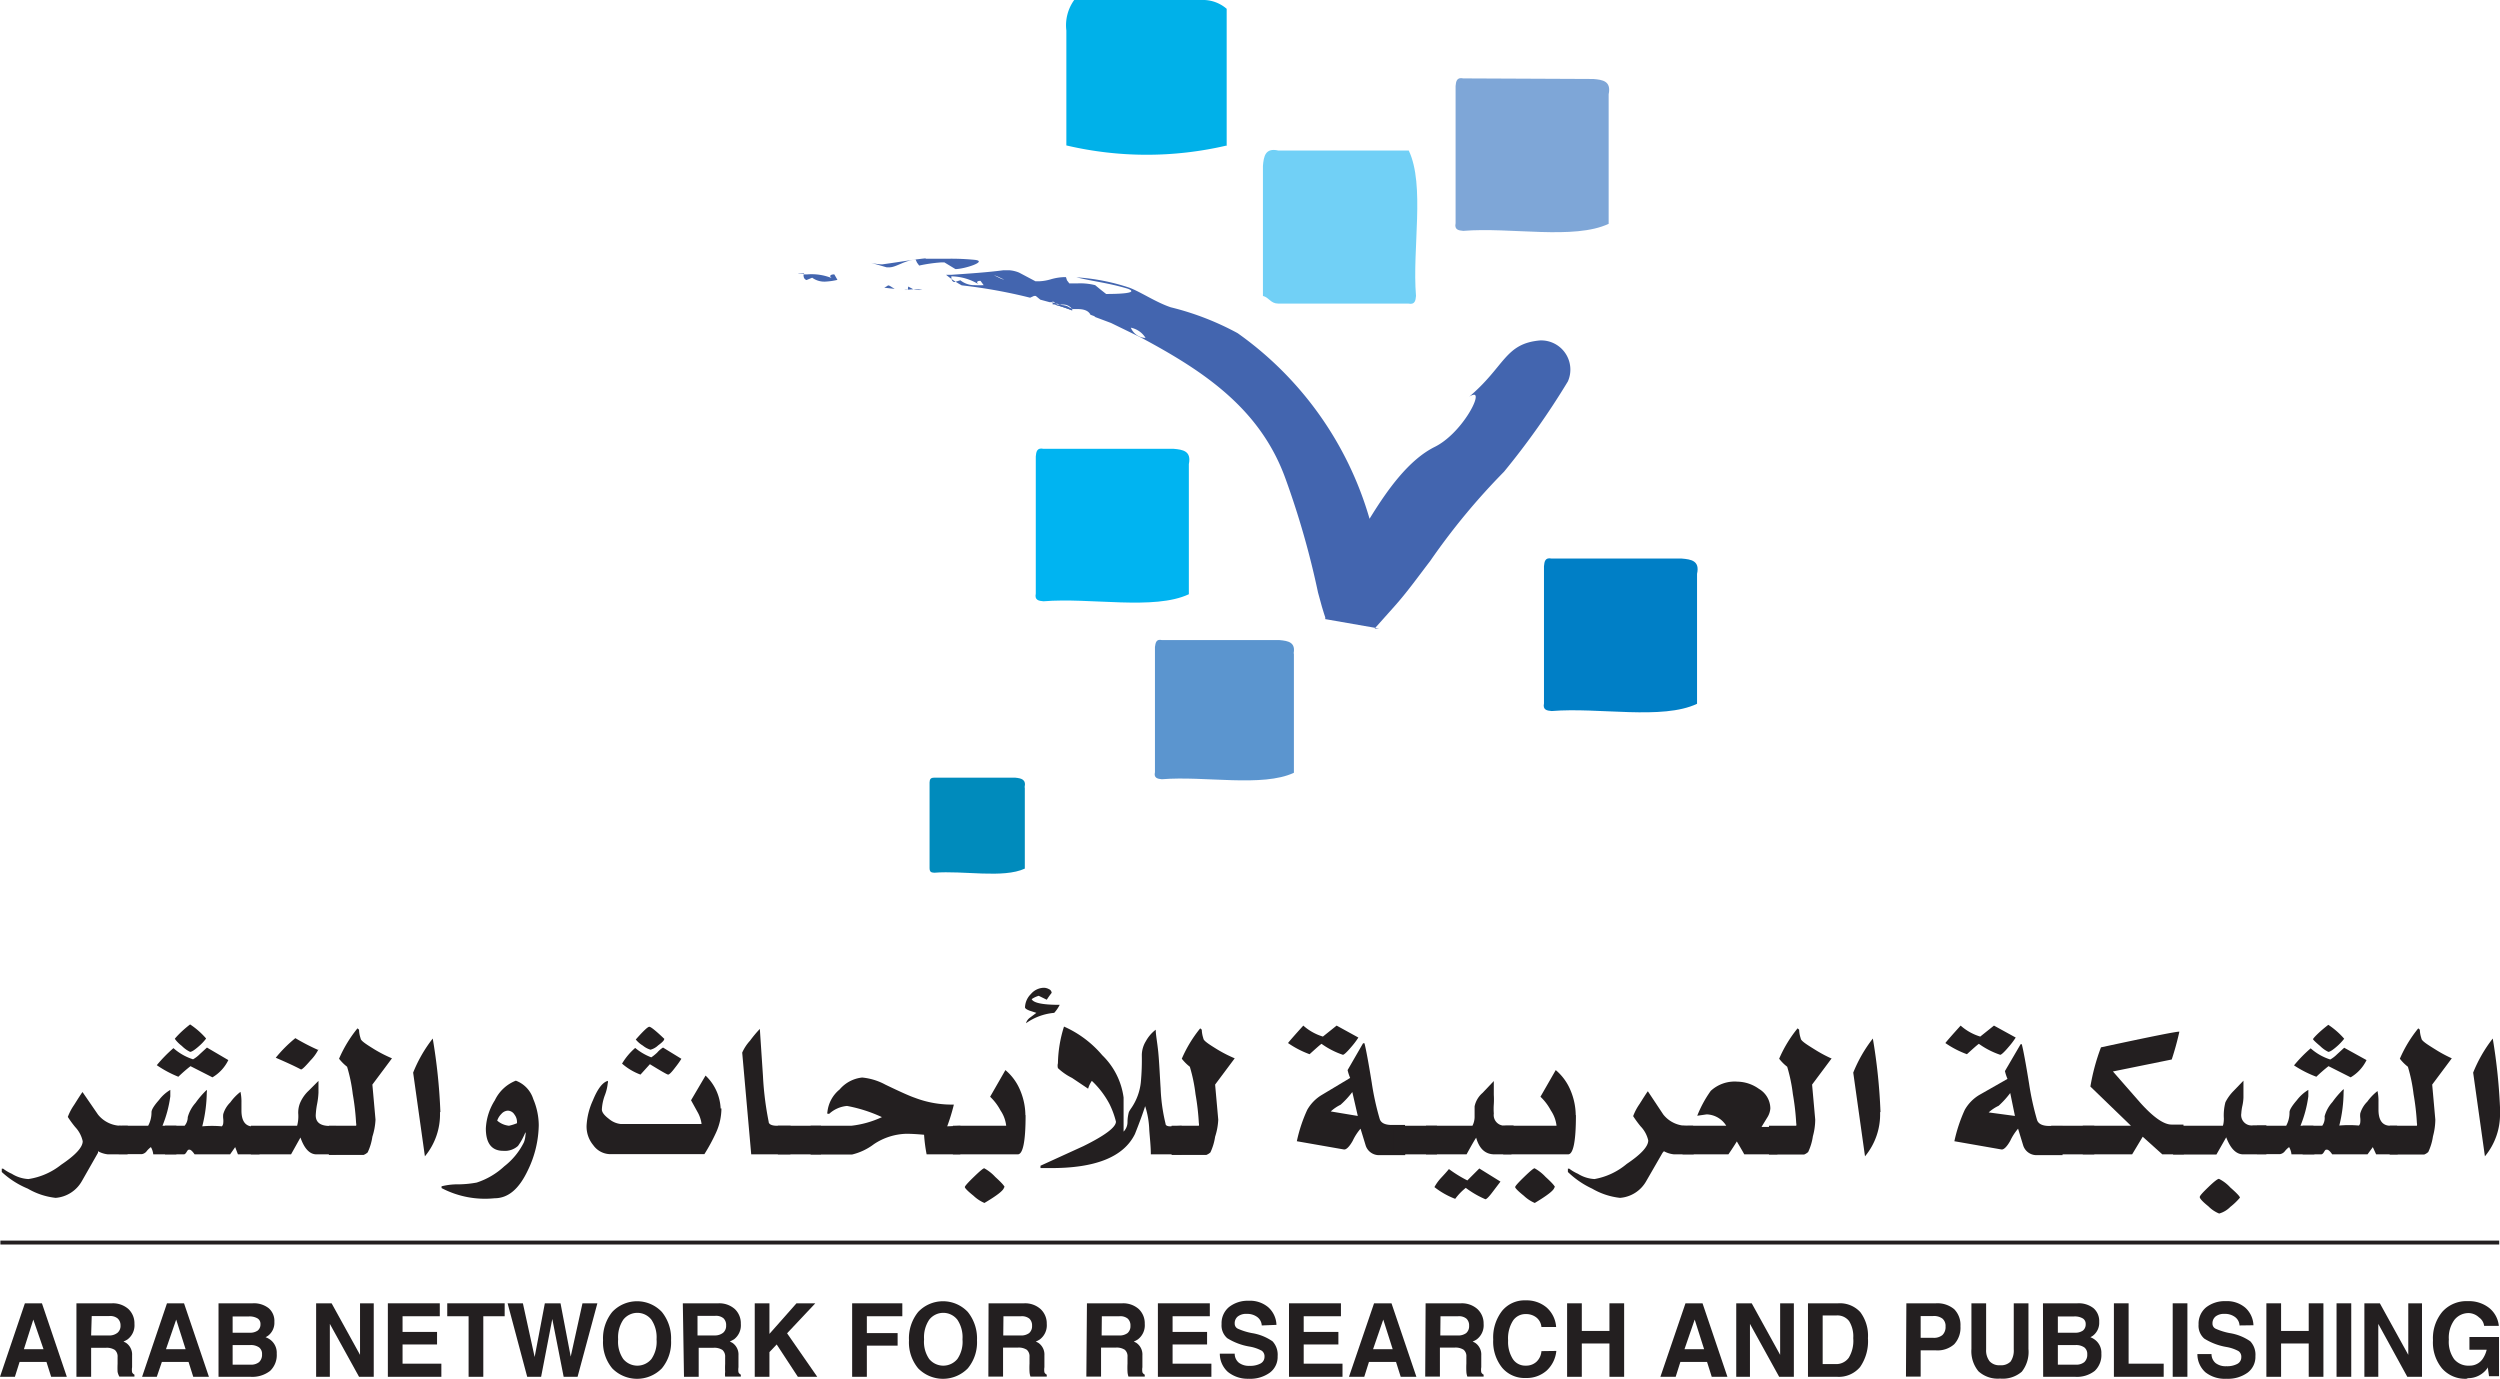 <svg xmlns="http://www.w3.org/2000/svg" viewBox="0 0 127.56 70.35">
    <defs>
        <style>
            .cls-1,.cls-11{fill:none;}.cls-2{clip-path:url(#clip-path);}.cls-3{fill:#00b1e9;}.cls-4{fill:#71d0f6;}.cls-5{fill:#7ea6d7;}.cls-6{fill:#007fc6;}.cls-7{fill:#00b4f1;}.cls-8{fill:#5b95cf;}.cls-9{fill:#008bbc;}.cls-10{fill:#4365af;}.cls-11{stroke:#231f20;stroke-miterlimit:10;stroke-width:0.2px;}.cls-12{fill:#231f20;}
        </style>
        <clipPath id="clip-path" transform="translate(0 0)">
            <rect class="cls-1" width="127.56" height="70.35"/>
        </clipPath>
    </defs>
    <title>Asset 1</title>
    <g id="Layer_2" data-name="Layer 2">
        <g id="Layer_1-2" data-name="Layer 1">
            <g class="cls-2">
                <path class="cls-3"
                      d="M62.59,7.45q0-3.51,0-7A1.84,1.84,0,0,0,61.45,0L55.2,0h-.39a2.21,2.21,0,0,0-.4,1.56q0,2.93,0,5.86a17.88,17.88,0,0,0,8.2,0"
                      transform="translate(0 0)"/>
                <path class="cls-4"
                      d="M65.22,7.68c-.66-.15-.74.3-.78.78q0,3.32,0,6.64c.32.08.39.39.78.39l6.64,0c.33.07.37-.15.39-.39-.2-2.4.47-5.65-.37-7.42l-6.64,0"
                      transform="translate(0 0)"/>
                <path class="cls-5"
                      d="M82.08,4.81c.14-.67-.3-.74-.78-.78L74.66,4c-.33-.07-.37.15-.39.39q0,3.52,0,7c-.07.33.15.37.39.39,2.4-.2,5.65.47,7.42-.36,0-.13,0-.26,0-.39q0-3.13,0-6.25"
                      transform="translate(0 0)"/>
                <path class="cls-6"
                      d="M86.59,29.28c.15-.67-.3-.74-.78-.78l-6.64,0c-.33-.07-.37.15-.39.39q0,3.52,0,7c-.07.33.15.37.39.39,2.4-.2,5.65.47,7.42-.37v-.39q0-3.13,0-6.25"
                      transform="translate(0 0)"/>
                <path class="cls-7"
                      d="M60.66,23.68c.14-.67-.31-.74-.78-.78l-6.64,0c-.33-.07-.37.15-.39.39q0,3.52,0,7c-.07.33.15.37.39.39,2.4-.2,5.65.47,7.42-.36v-.39q0-3.12,0-6.25"
                      transform="translate(0 0)"/>
                <path class="cls-8"
                      d="M66,33.37c.13-.6-.27-.67-.71-.71l-6,0c-.3-.07-.33.14-.36.35q0,3.19,0,6.39c-.07.3.14.34.35.36,2.18-.18,5.14.42,6.74-.33V39q0-2.84,0-5.68"
                      transform="translate(0 0)"/>
                <path class="cls-9"
                      d="M52.28,40.17c.09-.41-.18-.46-.48-.49l-4.13,0c-.2,0-.23.09-.24.24q0,2.19,0,4.37c0,.21.09.23.24.24,1.49-.12,3.52.3,4.62-.21v-.24q0-1.95,0-3.89"
                      transform="translate(0 0)"/>
                <polygon class="cls-10" points="45.32 14.56 45.12 14.68 45.65 14.74 45.39 14.58 45.32 14.56"/>
                <polygon class="cls-10" points="46.32 14.78 46.14 14.79 46.23 14.8 46.32 14.78"/>
                <polygon class="cls-10" points="46.74 14.75 46.6 14.75 46.89 14.8 47.07 14.79 46.74 14.75"/>
                <polygon class="cls-10" points="46.34 14.62 46.32 14.78 46.32 14.78 46.6 14.76 46.34 14.62"/>
                <path class="cls-10" d="M46.18,14.46l.08.08Zm.08.08.08.07-.08-.07" transform="translate(0 0)"/>
                <path class="cls-10"
                      d="M47.23,13.18c-.75.08-1.47.21-2.22.31h0a2.77,2.77,0,0,1-.57-.08l.8.23.14,0c.35,0,.8-.37,1.34-.39h0l.07.15.11.15h0A7.92,7.92,0,0,1,48,13.39h.19l.28.17.28.17h0c.45,0,1.66-.39,1-.47a12.53,12.53,0,0,0-1.28-.06H47.23"
                      transform="translate(0 0)"/>
                <path class="cls-10"
                      d="M41.2,14H41c0,.1,0,.23.15.29l.29-.12a1.06,1.06,0,0,0,.65.2,3.31,3.31,0,0,0,.64-.09L42.57,14c-.22,0-.27.1-.13.19A2.74,2.74,0,0,0,41.2,14"
                      transform="translate(0 0)"/>
                <polygon class="cls-10" points="41.02 13.93 40.73 13.97 40.74 13.98 41.03 13.96 41.02 13.93"/>
                <path class="cls-10"
                      d="M51.54,13.79l-.35,0c-.83.11-1.77.17-2.63.23v0h-.29a5.12,5.12,0,0,0,.8.54,26.43,26.43,0,0,1,3.49.63l.2-.09.09,0,.23.19.48.13h.18l-.08,0a9,9,0,0,1,1.08.35l.24,0c.28,0,.55.06.66.29l.19.07,0,0,.06.05.8.3,1.52.74c3.22,1.72,6.09,3.63,7.38,7.2a43.11,43.11,0,0,1,1.66,5.81l.2.73.11.36.06.18,0,.09,0,0h0l2.75.48-.23,0-.23,0,.23,0h0l0,0,1-1.12c.67-.75,1.23-1.54,1.83-2.32a34.14,34.14,0,0,1,3.77-4.56A39.11,39.11,0,0,0,80,19.46a1.49,1.49,0,0,0-1.42-2.09h0c-1.81.16-1.79,1.34-3.65,2.9a.56.56,0,0,1,.28-.13c.41,0-.67,2-2,2.66S70.78,25,69.88,26.47A17.58,17.58,0,0,0,63.15,17a14.22,14.22,0,0,0-3.41-1.32c-.77-.26-1.49-.76-2.11-1a10.66,10.66,0,0,0-2.71-.53c.91.22,1.61.28,2.62.58.66.25-.62.27-1.1.27h0l-.28-.22-.28-.23h0a3.08,3.08,0,0,0-.89-.09h-.43l-.12-.16-.05-.16h-.1a2.72,2.72,0,0,0-.67.11,2.41,2.41,0,0,1-.56.1l-.23,0L52,13.91a1.65,1.65,0,0,0-.49-.12m-.27.47c-.15,0-.36-.16-.52-.2.15,0,.37.16.52.2m-2.57.13c-.14-.07-.12-.19-.13-.29a2.74,2.74,0,0,1,1.4.41c-.14-.1-.1-.18.09-.18h0l.16.22a4.56,4.56,0,0,1-.46,0A1.14,1.14,0,0,1,49,14.3l-.29.09m5,1.14h0l0-.16-.08-.1.08.1.24.16Zm1,.31a7.91,7.91,0,0,0-.91-.3l.24,0h0l0,0,.22,0a.54.54,0,0,1,.46.26m2.17.42-.06-.14.06.14m0,0,0,0,0,0m.1,0,.15,0,.14,0-.14,0Zm.71.5a4.72,4.72,0,0,0-.28-.46l-.14-.09.14.09a4.72,4.72,0,0,1,.28.46m-.21,0h0m.93.52a.84.84,0,0,1-.72-.52,1.15,1.15,0,0,1,.75.52h0M50,14.51l.05,0-.05,0M74.9,20.28l-.19.15.19-.15"
                      transform="translate(0 0)"/>
                <path class="cls-10" d="M53.8,15.54a8.49,8.49,0,0,1,.9.3.55.55,0,0,0-.45-.26l-.18,0h0Z"
                      transform="translate(0 0)"/>
                <line class="cls-11" x1="0.02" y1="63.4" x2="127.52" y2="63.4"/>
                <path class="cls-12"
                      d="M6.51,58.9h-1A1.33,1.33,0,0,1,5,58.74L5,58.82l-.82,1.44a1.69,1.69,0,0,1-1.34.86,3.59,3.59,0,0,1-1.42-.47A4.47,4.47,0,0,1,.09,59.8v-.17s0,0,.07,0a2.14,2.14,0,0,0,.44.26,1.78,1.78,0,0,0,.85.27,3.52,3.52,0,0,0,1.67-.73c.73-.49,1.1-.89,1.1-1.2a1.52,1.52,0,0,0-.38-.72,5.34,5.34,0,0,1-.38-.52,2.76,2.76,0,0,1,.32-.61c.22-.35.36-.57.43-.66L5,56.87a1.53,1.53,0,0,0,1.27.57h.25Z"
                      transform="translate(0 0)"/>
                <path class="cls-12"
                      d="M9,58.9H7.82a.93.93,0,0,0-.12-.37,1.06,1.06,0,0,0-.21.2.39.39,0,0,1-.26.16H6.06V57.44h1.5a1.42,1.42,0,0,0,.17-.69q0-.19.38-.62a2,2,0,0,1,.58-.52l0,.33a6.12,6.12,0,0,1-.4,1.5H9Z"
                      transform="translate(0 0)"/>
                <path class="cls-12"
                      d="M11.65,54.09a2.06,2.06,0,0,1-.81.88l-1.12-.57a7.7,7.7,0,0,0-.62.54A5.64,5.64,0,0,1,8,54.35a7.31,7.31,0,0,1,.85-.87,2.75,2.75,0,0,0,1,.57,1.55,1.55,0,0,0,.35-.27l.36-.33Zm1.59,4.81h-1.1L12,58.53l-.26.37H9.93c-.11-.16-.2-.24-.26-.24s-.08,0-.15.12-.12.12-.15.12H8.42V57.44h1A.69.69,0,0,0,9.58,57a1.81,1.81,0,0,1,.4-.73,4.41,4.41,0,0,1,.57-.66.34.34,0,0,1,0,.14,7.25,7.25,0,0,1-.23,1.72,5.58,5.58,0,0,1,1,0,.25.25,0,0,0,.07-.16,1,1,0,0,0,0-.23,1,1,0,0,1,0-.23,1.37,1.37,0,0,1,.36-.6,2.57,2.57,0,0,1,.52-.54,2.42,2.42,0,0,1,.05.56v.39q0,.82.61.82h.34ZM10.51,53a2.54,2.54,0,0,1-.37.39q-.32.28-.44.28a1.52,1.52,0,0,1-.42-.3C9,53.15,8.92,53,8.92,53s.26-.33.78-.73a4,4,0,0,1,.81.71"
                      transform="translate(0 0)"/>
                <path class="cls-12"
                      d="M17.15,58.9h-1q-.52,0-.82-.86l-.48.86H12.8V57.44h2.36a1.82,1.82,0,0,0,.06-.58,1.29,1.29,0,0,1,.09-.58,1.85,1.85,0,0,1,.41-.6l.53-.53v.6a3.86,3.86,0,0,1-.07.58,3.89,3.89,0,0,0-.07.58c0,.36.24.54.72.54h.32Zm-.9-5.36a2.23,2.23,0,0,1-.41.57c-.26.3-.41.45-.48.46-.28-.15-.71-.35-1.29-.6a6.81,6.81,0,0,1,1-1,10.53,10.53,0,0,0,1.18.61"
                      transform="translate(0 0)"/>
                <path class="cls-12"
                      d="M20,54l-1,1.34.16,1.79A3.34,3.34,0,0,1,19,58a2.8,2.8,0,0,1-.24.8.67.67,0,0,1-.21.13H16.78V57.44h1.39a.25.25,0,0,0,0-.13A12.24,12.24,0,0,0,18,55.83a8.13,8.13,0,0,0-.29-1.4,2.35,2.35,0,0,1-.41-.41,6.58,6.58,0,0,1,.94-1.55l.08.07a1.42,1.42,0,0,0,.08.44c0,.12.28.3.7.56A6.82,6.82,0,0,0,20,54"
                      transform="translate(0 0)"/>
                <path class="cls-12"
                      d="M22.45,56.75A3.35,3.35,0,0,1,21.68,59l-.6-4.27a7.11,7.11,0,0,1,1-1.74,28.9,28.9,0,0,1,.39,3.75"
                      transform="translate(0 0)"/>
                <path class="cls-12"
                      d="M27.49,57.39a5.45,5.45,0,0,1-.56,2.33c-.45.95-1,1.42-1.7,1.42a4.76,4.76,0,0,1-2.7-.52v-.09a3.35,3.35,0,0,1,.88-.1,5.41,5.41,0,0,0,.91-.09,3.77,3.77,0,0,0,1.41-.83,3.53,3.53,0,0,0,1-1.22,1.18,1.18,0,0,0,.08-.36.31.31,0,0,0,0-.16,3.31,3.31,0,0,1-.38.7,1,1,0,0,1-.75.25c-.59,0-.89-.38-.89-1.14a2.92,2.92,0,0,1,.46-1.44,2,2,0,0,1,1.07-1,1.47,1.47,0,0,1,.89.94,3.49,3.49,0,0,1,.28,1.34m-1.11-.16v0a.62.62,0,0,0-.13-.39.41.41,0,0,0-.34-.2.47.47,0,0,0-.33.17.85.85,0,0,0-.21.34,1.09,1.09,0,0,0,.6.26,2.42,2.42,0,0,0,.41-.13"
                      transform="translate(0 0)"/>
                <path class="cls-12"
                      d="M36.81,56.56a3,3,0,0,1-.27,1.22,9.33,9.33,0,0,1-.6,1.11H31.16a1.08,1.08,0,0,1-.89-.46,1.48,1.48,0,0,1-.34-1,3.51,3.51,0,0,1,.32-1.28c.24-.59.49-.92.76-1a.16.16,0,0,1,0,.12,2.38,2.38,0,0,1-.15.62,2.39,2.39,0,0,0-.15.72c0,.14.12.3.36.48a1.12,1.12,0,0,0,.59.26h4.13a.08.08,0,0,0,0-.05,1.68,1.68,0,0,0-.21-.58l-.32-.58L36,54.88a2.47,2.47,0,0,1,.77,1.68m-2-2.54a4.66,4.66,0,0,1-.32.45c-.18.24-.3.36-.36.36s-.52-.28-.93-.53l-.48.53a3,3,0,0,1-.94-.56,3.26,3.26,0,0,1,.67-.8,2.88,2.88,0,0,0,.82.48s.13-.08.3-.24a1.31,1.31,0,0,1,.3-.26l.93.57m-.87-1c0,.07-.12.18-.31.32a.89.89,0,0,1-.39.22,1.14,1.14,0,0,1-.39-.21,1.37,1.37,0,0,1-.36-.31c.38-.43.61-.65.69-.65s.34.21.77.62"
                      transform="translate(0 0)"/>
                <path class="cls-12"
                      d="M40.33,58.9h-2l-.46-5.19a2.21,2.21,0,0,1,.4-.61,6,6,0,0,1,.5-.6l.16,2.41a15.83,15.83,0,0,0,.29,2.32c0,.14.17.21.42.21h.7Z"
                      transform="translate(0 0)"/>
                <rect class="cls-12" x="39.69" y="57.44" width="2.2" height="1.46"/>
                <path class="cls-12"
                      d="M49,57.44V58.9H47.28a8,8,0,0,1-.13-1q-.55-.05-.9-.05a3.12,3.12,0,0,0-1.66.53,3,3,0,0,1-1.12.53H41.36V57.44q1.79,0,2.08,0A5,5,0,0,0,45,57a7.45,7.45,0,0,0-1.78-.57,1.54,1.54,0,0,0-.91.4h-.09a.2.2,0,0,1,0-.11,1.71,1.71,0,0,1,.62-1.13,1.75,1.75,0,0,1,1.15-.61,3.09,3.09,0,0,1,1.18.36q1.14.55,1.5.67a5.28,5.28,0,0,0,2,.35,10,10,0,0,1-.34,1.11Z"
                      transform="translate(0 0)"/>
                <path class="cls-12"
                      d="M52.33,56.9q0,2-.4,2H48.62V57.44h2.72s0,0,0,0a1.73,1.73,0,0,0-.29-.78,2.72,2.72,0,0,0-.53-.7l.78-1.36a2.67,2.67,0,0,1,.74,1,3.34,3.34,0,0,1,.28,1.3m-1.09,3.68q0,.21-1,.8a1.89,1.89,0,0,1-.56-.37c-.3-.24-.44-.39-.44-.44s.15-.22.46-.52.48-.44.53-.44a2.18,2.18,0,0,1,.56.44c.32.29.48.47.48.53"
                      transform="translate(0 0)"/>
                <path class="cls-12"
                      d="M54.07,51.27a1.82,1.82,0,0,1-.28.41,2.92,2.92,0,0,0-1.44.53.53.53,0,0,1,.21-.29l.32-.24-.34-.11c-.16-.06-.24-.12-.24-.17a1,1,0,0,1,.3-.68.89.89,0,0,1,.66-.32.55.55,0,0,1,.26.07.22.22,0,0,1,.14.19,3.93,3.93,0,0,0-.25.35L53,50.81a1.24,1.24,0,0,0-.36.17c.09.19.55.29,1.4.29"
                      transform="translate(0 0)"/>
                <path class="cls-12"
                      d="M60.29,57.44V58.9H58.72c0-.41-.05-.83-.08-1.24a4.37,4.37,0,0,0-.21-1.22c-.1.32-.27.79-.52,1.42q-.86,1.76-4.34,1.74h-.48v-.12l2.19-1q1.66-.82,1.66-1.25a4.47,4.47,0,0,0-.33-.9,4.54,4.54,0,0,0-.9-1.18,1.35,1.35,0,0,0-.19.4L54.7,55a2.94,2.94,0,0,1-.72-.5.49.49,0,0,1,0-.25,6.53,6.53,0,0,1,.31-1.87,5.43,5.43,0,0,1,1.95,1.46A3.68,3.68,0,0,1,57.33,56q0,.5,0,1.74a.7.7,0,0,0,.2-.5,2,2,0,0,1,.07-.5,1.69,1.69,0,0,1,.13-.21,2.85,2.85,0,0,0,.48-1.31,12.34,12.34,0,0,0,.05-1.39,1.39,1.39,0,0,1,.21-.71,1.85,1.85,0,0,1,.5-.58c0,.26.08.64.13,1.15s.08,1.22.12,1.84a9,9,0,0,0,.25,1.8c0,.1.1.14.24.14Z"
                      transform="translate(0 0)"/>
                <path class="cls-12"
                      d="M63,54l-1,1.34.16,1.79A3.26,3.26,0,0,1,62,58a2.88,2.88,0,0,1-.24.8.68.68,0,0,1-.21.13H59.78V57.44h1.39a.25.25,0,0,0,0-.13A12.24,12.24,0,0,0,61,55.83a8.13,8.13,0,0,0-.29-1.4,2.32,2.32,0,0,1-.41-.41,6.61,6.61,0,0,1,.94-1.55l.08.07a1.51,1.51,0,0,0,.08.44c0,.12.28.3.7.56A6.89,6.89,0,0,0,63,54"
                      transform="translate(0 0)"/>
                <path class="cls-12"
                      d="M69.31,52.94a4.12,4.12,0,0,1-.38.5c-.22.26-.36.38-.41.38a4.12,4.12,0,0,1-1.09-.56c-.09.06-.29.24-.61.53a4.81,4.81,0,0,1-1.1-.57q.12-.16.78-.89a2.65,2.65,0,0,0,1,.56l.7-.56Zm2.39,6H70.33a.71.71,0,0,1-.65-.5l-.26-.85a2.73,2.73,0,0,0-.4.62c-.18.32-.34.46-.45.44l-2.4-.42a7.56,7.56,0,0,1,.53-1.6,2.07,2.07,0,0,1,.74-.76L68.89,55a2.3,2.3,0,0,1-.13-.4l.79-1.37.07,0q.12.46.37,2a13.86,13.86,0,0,0,.41,1.87q.1.3.62.3h.67Zm-2.42-2L69,55.72a4.46,4.46,0,0,1-.6.65,2.14,2.14,0,0,0-.5.34Z"
                      transform="translate(0 0)"/>
                <rect class="cls-12" x="71.12" y="57.44" width="2.2" height="1.46"/>
                <path class="cls-12"
                      d="M77.12,58.9h-.86c-.47,0-.78-.28-.94-.85q-.12.17-.49.85H72.76V57.44h2.37a1,1,0,0,0,.11-.49q0,.74,0-.5a1.23,1.23,0,0,1,.4-.68l.58-.61v.7a3.93,3.93,0,0,1,0,.48,3.33,3.33,0,0,0,0,.48.54.54,0,0,0,.61.61h.4Zm-.56,1.39-.38.5c-.2.27-.33.4-.39.4a4.78,4.78,0,0,1-1-.58,2.94,2.94,0,0,0-.54.56,4,4,0,0,1-1.06-.6,2.33,2.33,0,0,1,.33-.46c.14-.15.28-.3.41-.46a6.47,6.47,0,0,0,.94.58l.61-.61Z"
                      transform="translate(0 0)"/>
                <path class="cls-12"
                      d="M80.41,56.9q0,2-.4,2H76.7V57.44h2.72s0,0,0,0a1.73,1.73,0,0,0-.29-.78,2.69,2.69,0,0,0-.53-.7l.78-1.36a2.69,2.69,0,0,1,.74,1,3.34,3.34,0,0,1,.28,1.3m-1.09,3.68c0,.14-.35.41-1,.8a1.88,1.88,0,0,1-.56-.37c-.3-.24-.44-.39-.44-.44s.15-.22.46-.52.48-.44.53-.44a2.24,2.24,0,0,1,.56.44c.32.29.48.47.48.53"
                      transform="translate(0 0)"/>
                <path class="cls-12"
                      d="M86.42,58.9h-1a1.33,1.33,0,0,1-.52-.16l-.07.08L84,60.26a1.68,1.68,0,0,1-1.34.86,3.6,3.6,0,0,1-1.42-.47A4.52,4.52,0,0,1,80,59.8v-.17s0,0,.07,0a2.14,2.14,0,0,0,.44.26,1.78,1.78,0,0,0,.85.27A3.51,3.51,0,0,0,83,59.39c.73-.49,1.1-.89,1.1-1.2a1.52,1.52,0,0,0-.39-.72,5.49,5.49,0,0,1-.38-.52,2.76,2.76,0,0,1,.32-.61c.22-.35.36-.57.43-.66l.79,1.19a1.52,1.52,0,0,0,1.27.57h.25Z"
                      transform="translate(0 0)"/>
                <path class="cls-12"
                      d="M90.69,58.9H89c-.08-.15-.21-.37-.38-.66-.09.15-.23.37-.43.66H85.85V57.44h2.23a1.22,1.22,0,0,0-1-.58l-.48.07a5.86,5.86,0,0,1,.69-1.27,1.8,1.8,0,0,1,1.36-.47,1.94,1.94,0,0,1,1.1.37,1.17,1.17,0,0,1,.58,1,1,1,0,0,1-.17.48l-.28.46h.85Z"
                      transform="translate(0 0)"/>
                <path class="cls-12"
                      d="M93.46,54l-1,1.34.16,1.79a3.26,3.26,0,0,1-.12.85,2.81,2.81,0,0,1-.24.8.67.67,0,0,1-.21.13H90.26V57.44h1.39a.25.25,0,0,0,0-.13,12.39,12.39,0,0,0-.17-1.48,8.27,8.27,0,0,0-.29-1.4,2.22,2.22,0,0,1-.41-.41,6.55,6.55,0,0,1,.94-1.55l.08.07a1.45,1.45,0,0,0,.08.44c0,.12.28.3.7.56a6.89,6.89,0,0,0,.85.46"
                      transform="translate(0 0)"/>
                <path class="cls-12"
                      d="M95.93,56.75A3.35,3.35,0,0,1,95.16,59l-.6-4.27a7.17,7.17,0,0,1,1-1.74,28.72,28.72,0,0,1,.39,3.75"
                      transform="translate(0 0)"/>
                <path class="cls-12"
                      d="M102.85,52.94a4,4,0,0,1-.38.5c-.22.26-.36.38-.41.38a4.07,4.07,0,0,1-1.09-.56c-.09.06-.29.24-.61.53a4.79,4.79,0,0,1-1.1-.57q.12-.16.78-.89a2.65,2.65,0,0,0,1,.56l.7-.56Zm2.39,6h-1.36a.71.71,0,0,1-.65-.5l-.26-.85a2.73,2.73,0,0,0-.4.62c-.18.32-.34.46-.45.44l-2.4-.42a7.72,7.72,0,0,1,.53-1.6,2.07,2.07,0,0,1,.74-.76l1.44-.82a2.31,2.31,0,0,1-.13-.4l.8-1.37.06,0q.12.46.37,2a14,14,0,0,0,.41,1.87c.07.2.28.3.62.3h.68Zm-2.43-2-.24-1.17a4.56,4.56,0,0,1-.59.65,2.14,2.14,0,0,0-.51.34Z"
                      transform="translate(0 0)"/>
                <rect class="cls-12" x="104.66" y="57.44" width="2.2" height="1.46"/>
                <path class="cls-12"
                      d="M111.43,58.9h-1.1l-1-.9-.54.9h-2.52V57.44h2.46l-2.07-2a10.55,10.55,0,0,1,.54-2q3.8-.82,4-.8a14.25,14.25,0,0,1-.39,1.42l-3,.61,1.4,1.6q1,1.11,1.59,1.11h.61Z"
                      transform="translate(0 0)"/>
                <path class="cls-12"
                      d="M115.64,58.9h-1.18q-.54,0-.87-.87l-.5.88h-2.21V57.44h2.54s.05-.12.05-.37a2.63,2.63,0,0,1,.08-.83,2.28,2.28,0,0,1,.42-.58l.5-.52V56a2.38,2.38,0,0,1-.05.4,2.45,2.45,0,0,0-.06.41.53.53,0,0,0,.6.61h.68Zm-1.35,2.21a3.29,3.29,0,0,1-.49.47,1.28,1.28,0,0,1-.57.34,1.63,1.63,0,0,1-.55-.37c-.3-.24-.44-.4-.44-.47s.15-.23.44-.51.47-.42.54-.42a2,2,0,0,1,.58.44c.33.29.49.46.49.52"
                      transform="translate(0 0)"/>
                <path class="cls-12"
                      d="M118.09,58.9h-1.17a.93.93,0,0,0-.12-.37,1.07,1.07,0,0,0-.21.2.39.39,0,0,1-.27.16h-1.16V57.44h1.49a1.4,1.4,0,0,0,.17-.69c0-.12.13-.33.38-.62a2.07,2.07,0,0,1,.58-.52l0,.33a6.06,6.06,0,0,1-.4,1.5h.66Z"
                      transform="translate(0 0)"/>
                <path class="cls-12"
                      d="M120.75,54.09a2.06,2.06,0,0,1-.81.88l-1.13-.57a8,8,0,0,0-.62.54,5.64,5.64,0,0,1-1.14-.58,7,7,0,0,1,.85-.87,2.74,2.74,0,0,0,1,.57,1.63,1.63,0,0,0,.35-.27l.36-.33Zm1.59,4.81h-1.1l-.17-.37-.27.37H119c-.11-.16-.2-.24-.27-.24s-.08,0-.15.12-.13.12-.15.12h-.94V57.44h1a.68.68,0,0,0,.12-.48,1.78,1.78,0,0,1,.4-.73,4.53,4.53,0,0,1,.57-.66.34.34,0,0,1,0,.14,7.15,7.15,0,0,1-.22,1.72,5.55,5.55,0,0,1,1,0,.24.24,0,0,0,.07-.16,1,1,0,0,0,0-.23.92.92,0,0,1,0-.23,1.4,1.4,0,0,1,.36-.6,2.57,2.57,0,0,1,.52-.54,2.42,2.42,0,0,1,.05.56v.39q0,.82.61.82h.34ZM119.61,53a2.72,2.72,0,0,1-.37.39q-.32.28-.44.28a1.53,1.53,0,0,1-.42-.3c-.24-.2-.36-.32-.36-.35s.26-.33.78-.73a4,4,0,0,1,.81.71"
                      transform="translate(0 0)"/>
                <path class="cls-12"
                      d="M125.1,54l-1,1.34.16,1.79a3.34,3.34,0,0,1-.12.85,2.83,2.83,0,0,1-.24.8.66.66,0,0,1-.21.13h-1.76V57.44h1.39a.26.26,0,0,0,0-.13,12.31,12.31,0,0,0-.17-1.48,8.12,8.12,0,0,0-.29-1.4,2.32,2.32,0,0,1-.41-.41,6.58,6.58,0,0,1,.94-1.55l.08.07a1.45,1.45,0,0,0,.08.44c0,.12.28.3.7.56a6.82,6.82,0,0,0,.85.46"
                      transform="translate(0 0)"/>
                <path class="cls-12"
                      d="M127.56,56.75a3.35,3.35,0,0,1-.77,2.25l-.6-4.27a7.18,7.18,0,0,1,1-1.74,28.81,28.81,0,0,1,.38,3.75"
                      transform="translate(0 0)"/>
                <path class="cls-12" d="M1.27,66.5h.87l1.27,3.75h-.8l-.24-.76H1l-.24.76H0Zm-.05,2.34h1L1.7,67.33h0Z"
                      transform="translate(0 0)"/>
                <path class="cls-12"
                      d="M3.9,66.5H5.72a1.19,1.19,0,0,1,.83.29,1,1,0,0,1,.31.76.9.9,0,0,1-.35.79,1.08,1.08,0,0,1-.21.11l.12.06a.72.72,0,0,1,.32.64l0,.61a.82.82,0,0,0,0,.26.26.26,0,0,0,.12.12v.1H6.09A.88.88,0,0,1,6,70a4,4,0,0,1,0-.41v-.35a.44.44,0,0,0-.14-.36.76.76,0,0,0-.46-.11H4.65v1.48H3.9Zm.75,1.64h.88A.67.67,0,0,0,6,68a.46.46,0,0,0,.15-.37A.47.47,0,0,0,6,67.27a.6.6,0,0,0-.42-.12h-.9Z"
                      transform="translate(0 0)"/>
                <path class="cls-12" d="M8.52,66.5h.87l1.27,3.75h-.8l-.24-.76H8.26L8,70.25H7.25Zm-.05,2.34h1l-.48-1.51Z"
                      transform="translate(0 0)"/>
                <path class="cls-12"
                      d="M11.15,66.5h1.74a1.22,1.22,0,0,1,.82.25.86.86,0,0,1,.29.7.83.83,0,0,1-.33.71l-.12.07a.93.93,0,0,1,.23.12.83.83,0,0,1,.34.72,1.11,1.11,0,0,1-.34.88,1.48,1.48,0,0,1-1,.3H11.15ZM11.87,68h.86a.67.67,0,0,0,.42-.11.4.4,0,0,0,.14-.33.32.32,0,0,0-.15-.29.81.81,0,0,0-.44-.1h-.83Zm0,1.63h.91a.64.64,0,0,0,.44-.13.51.51,0,0,0,.15-.4.41.41,0,0,0-.15-.35.73.73,0,0,0-.45-.12h-.9Z"
                      transform="translate(0 0)"/>
                <polygon class="cls-12"
                         points="16.83 70.25 16.48 70.25 16.13 70.25 16.13 66.5 16.52 66.5 16.92 66.5 18.37 69.13 18.37 66.5 18.72 66.5 19.07 66.5 19.07 70.25 18.7 70.25 18.32 70.25 16.83 67.55 16.83 70.25"/>
                <polygon class="cls-12"
                         points="19.79 70.25 19.79 66.5 22.44 66.5 22.44 66.83 22.44 67.16 20.54 67.16 20.54 67.96 22.3 67.96 22.3 68.28 22.3 68.6 20.54 68.6 20.54 69.58 22.52 69.58 22.52 69.91 22.52 70.25 19.79 70.25"/>
                <polygon class="cls-12"
                         points="23.91 67.16 22.82 67.16 22.82 66.83 22.82 66.5 25.75 66.5 25.75 66.83 25.75 67.16 24.66 67.16 24.66 70.25 24.29 70.25 23.91 70.25 23.91 67.16"/>
                <polygon class="cls-12"
                         points="26.9 70.25 25.9 66.5 26.29 66.5 26.68 66.5 27.28 69.24 27.8 66.5 28.2 66.5 28.6 66.5 29.12 69.22 29.72 66.5 30.1 66.5 30.48 66.5 29.47 70.25 29.12 70.25 28.76 70.25 28.18 67.3 27.61 70.25 27.26 70.25 26.9 70.25"/>
                <path class="cls-12"
                      d="M31.24,69.82a2.07,2.07,0,0,1-.47-1.43,2.14,2.14,0,0,1,.47-1.45,1.74,1.74,0,0,1,2.53,0,2.14,2.14,0,0,1,.47,1.45,2.08,2.08,0,0,1-.47,1.43,1.77,1.77,0,0,1-2.53,0m2-.48a1.55,1.55,0,0,0,.26-1,1.61,1.61,0,0,0-.26-1,.91.91,0,0,0-1.44,0,1.61,1.61,0,0,0-.26,1,1.55,1.55,0,0,0,.26,1,.93.93,0,0,0,1.44,0"
                      transform="translate(0 0)"/>
                <path class="cls-12"
                      d="M34.84,66.5h1.82a1.19,1.19,0,0,1,.83.29,1,1,0,0,1,.31.76.9.9,0,0,1-.35.79l-.21.11.12.06a.72.72,0,0,1,.32.64l0,.61a.88.88,0,0,0,0,.26.26.26,0,0,0,.12.12v.1H37A.92.92,0,0,1,37,70a4,4,0,0,1,0-.41v-.35a.44.44,0,0,0-.14-.36.76.76,0,0,0-.46-.11h-.75v1.48h-.75Zm.75,1.64h.88A.67.67,0,0,0,36.9,68a.46.46,0,0,0,.15-.37.47.47,0,0,0-.14-.37.6.6,0,0,0-.42-.12h-.9Z"
                      transform="translate(0 0)"/>
                <polygon class="cls-12"
                         points="38.51 66.5 38.88 66.5 39.26 66.5 39.26 68.06 40.64 66.5 41.12 66.5 41.6 66.5 40.16 68.03 41.7 70.25 41.21 70.25 40.71 70.25 39.63 68.6 39.26 68.99 39.26 70.25 38.89 70.25 38.51 70.25 38.51 66.5"/>
                <polygon class="cls-12"
                         points="43.48 70.25 43.48 66.5 46.04 66.5 46.04 66.83 46.04 67.16 44.23 67.16 44.23 68.02 45.8 68.02 45.8 68.34 45.8 68.66 44.23 68.66 44.23 70.25 43.85 70.25 43.48 70.25"/>
                <path class="cls-12"
                      d="M46.85,69.82a2.07,2.07,0,0,1-.47-1.43,2.13,2.13,0,0,1,.47-1.45,1.74,1.74,0,0,1,2.53,0,2.15,2.15,0,0,1,.47,1.45,2.08,2.08,0,0,1-.47,1.43,1.77,1.77,0,0,1-2.53,0m2-.48a1.54,1.54,0,0,0,.26-1,1.6,1.6,0,0,0-.26-1,.91.91,0,0,0-1.44,0,1.61,1.61,0,0,0-.26,1,1.54,1.54,0,0,0,.26,1,.93.93,0,0,0,1.44,0"
                      transform="translate(0 0)"/>
                <path class="cls-12"
                      d="M50.44,66.5h1.82a1.18,1.18,0,0,1,.83.29,1,1,0,0,1,.32.76.9.9,0,0,1-.35.79,1,1,0,0,1-.21.11l.12.06a.72.72,0,0,1,.32.64l0,.61a.81.81,0,0,0,0,.26.25.25,0,0,0,.12.12v.1h-.83a.85.85,0,0,1-.05-.25,3.76,3.76,0,0,1,0-.41v-.35a.44.44,0,0,0-.14-.36.76.76,0,0,0-.46-.11h-.75v1.48h-.75Zm.75,1.64h.88a.67.67,0,0,0,.44-.12.46.46,0,0,0,.15-.37.47.47,0,0,0-.14-.37.61.61,0,0,0-.42-.12h-.9Z"
                      transform="translate(0 0)"/>
                <path class="cls-12"
                      d="M55.46,66.5h1.81a1.19,1.19,0,0,1,.83.29,1,1,0,0,1,.31.76.9.9,0,0,1-.35.79,1,1,0,0,1-.21.11l.12.06a.72.72,0,0,1,.32.64l0,.61a.81.81,0,0,0,0,.26.25.25,0,0,0,.12.12v.1h-.83a.86.86,0,0,1-.05-.25,3.75,3.75,0,0,1,0-.41v-.35a.43.43,0,0,0-.14-.36.76.76,0,0,0-.46-.11h-.75v1.48h-.75Zm.75,1.64h.88a.67.67,0,0,0,.44-.12.46.46,0,0,0,.15-.37.47.47,0,0,0-.14-.37.6.6,0,0,0-.42-.12h-.9Z"
                      transform="translate(0 0)"/>
                <polygon class="cls-12"
                         points="59.08 70.25 59.08 66.5 61.73 66.5 61.73 66.83 61.73 67.16 59.83 67.16 59.83 67.96 61.59 67.96 61.59 68.28 61.59 68.6 59.83 68.6 59.83 69.58 61.81 69.58 61.81 69.91 61.81 70.25 59.08 70.25"/>
                <path class="cls-12"
                      d="M64.38,67.63a.57.57,0,0,0-.23-.43.85.85,0,0,0-.54-.16.68.68,0,0,0-.45.13.44.44,0,0,0-.16.37.28.28,0,0,0,.17.26,3.18,3.18,0,0,0,.71.22,2.54,2.54,0,0,1,1.05.42,1,1,0,0,1,.26.76,1,1,0,0,1-.4.84,1.71,1.71,0,0,1-1.08.31A1.61,1.61,0,0,1,62.65,70a1.25,1.25,0,0,1-.41-.93H63a.59.59,0,0,0,.21.46.84.84,0,0,0,.55.16,1.1,1.1,0,0,0,.56-.12.38.38,0,0,0,.2-.34.35.35,0,0,0-.14-.31,2,2,0,0,0-.61-.21,3.12,3.12,0,0,1-1.15-.43.86.86,0,0,1-.29-.72,1.07,1.07,0,0,1,.38-.87,1.54,1.54,0,0,1,1-.32,1.44,1.44,0,0,1,1,.33,1.26,1.26,0,0,1,.42.9Z"
                      transform="translate(0 0)"/>
                <polygon class="cls-12"
                         points="65.77 70.25 65.77 66.5 68.42 66.5 68.42 66.83 68.42 67.16 66.52 67.16 66.52 67.96 68.29 67.96 68.29 68.28 68.29 68.6 66.52 68.6 66.52 69.58 68.5 69.58 68.5 69.91 68.5 70.25 65.77 70.25"/>
                <path class="cls-12"
                      d="M70.11,66.5H71l1.27,3.75h-.8l-.24-.76H69.85l-.24.76h-.78Zm-.05,2.34h1l-.48-1.51h0Z"
                      transform="translate(0 0)"/>
                <path class="cls-12"
                      d="M72.74,66.5h1.81a1.19,1.19,0,0,1,.83.29,1,1,0,0,1,.32.76.9.9,0,0,1-.35.79,1,1,0,0,1-.21.11l.12.06a.72.72,0,0,1,.32.64l0,.61a.79.79,0,0,0,0,.26.25.25,0,0,0,.12.12v.1h-.83a.86.86,0,0,1-.05-.25,3.75,3.75,0,0,1,0-.41v-.35a.43.43,0,0,0-.14-.36.76.76,0,0,0-.46-.11h-.75v1.48h-.75Zm.75,1.64h.88a.67.67,0,0,0,.44-.12.46.46,0,0,0,.15-.37.47.47,0,0,0-.14-.37.6.6,0,0,0-.42-.12h-.9Z"
                      transform="translate(0 0)"/>
                <path class="cls-12"
                      d="M79.41,68.93a1.57,1.57,0,0,1-.49,1,1.53,1.53,0,0,1-1.07.38,1.49,1.49,0,0,1-1.21-.53,2.13,2.13,0,0,1-.45-1.43,2.21,2.21,0,0,1,.45-1.46,1.48,1.48,0,0,1,1.21-.54,1.58,1.58,0,0,1,1.06.36,1.46,1.46,0,0,1,.49,1h-.75a.7.7,0,0,0-.25-.48.84.84,0,0,0-.55-.18.76.76,0,0,0-.66.35,1.69,1.69,0,0,0-.24,1,1.62,1.62,0,0,0,.24.94.75.75,0,0,0,.66.34.77.77,0,0,0,.55-.2.82.82,0,0,0,.25-.54Z"
                      transform="translate(0 0)"/>
                <polygon class="cls-12"
                         points="79.96 66.5 80.33 66.5 80.71 66.5 80.71 67.91 82.12 67.91 82.12 66.5 82.5 66.5 82.87 66.5 82.87 70.25 82.5 70.25 82.12 70.25 82.12 68.55 80.71 68.55 80.71 70.25 80.34 70.25 79.96 70.25 79.96 66.5"/>
                <path class="cls-12" d="M86,66.5h.87l1.27,3.75h-.8l-.24-.76H85.74l-.24.76h-.78Zm-.05,2.34h1l-.48-1.51Z"
                      transform="translate(0 0)"/>
                <polygon class="cls-12"
                         points="89.29 70.25 88.94 70.25 88.59 70.25 88.59 66.5 88.99 66.5 89.38 66.5 90.83 69.13 90.83 66.5 91.18 66.5 91.53 66.5 91.53 70.25 91.16 70.25 90.78 70.25 89.29 67.55 89.29 70.25"/>
                <path class="cls-12"
                      d="M92.25,66.5h1.54a1.41,1.41,0,0,1,1.13.45,2,2,0,0,1,.39,1.33,2.31,2.31,0,0,1-.4,1.47,1.42,1.42,0,0,1-1.18.5H92.25ZM93,69.6h.64a.79.79,0,0,0,.69-.32,1.67,1.67,0,0,0,.23-1,1.48,1.48,0,0,0-.21-.87.75.75,0,0,0-.65-.29H93Z"
                      transform="translate(0 0)"/>
                <path class="cls-12"
                      d="M97.27,66.5h1.51a1.33,1.33,0,0,1,.93.3,1.14,1.14,0,0,1,.32.87,1.24,1.24,0,0,1-.32.92,1.28,1.28,0,0,1-.94.31H98v1.34h-.75ZM98,68.26h.63a.68.68,0,0,0,.48-.14.57.57,0,0,0,.16-.44.49.49,0,0,0-.16-.4.72.72,0,0,0-.48-.13H98Z"
                      transform="translate(0 0)"/>
                <path class="cls-12"
                      d="M103.5,68.83a1.63,1.63,0,0,1-.34,1.16,1.49,1.49,0,0,1-1.11.35,1.46,1.46,0,0,1-1.1-.37,1.61,1.61,0,0,1-.36-1.14V66.5h.75v2.36a.9.9,0,0,0,.18.6.66.66,0,0,0,.53.2.68.68,0,0,0,.54-.19,1,1,0,0,0,.16-.62V66.5h.75Z"
                      transform="translate(0 0)"/>
                <path class="cls-12"
                      d="M104.24,66.5H106a1.22,1.22,0,0,1,.82.25.87.87,0,0,1,.29.7.83.83,0,0,1-.33.71l-.12.07a.93.93,0,0,1,.22.12.83.83,0,0,1,.34.72,1.11,1.11,0,0,1-.34.88,1.47,1.47,0,0,1-1,.3h-1.63ZM105,68h.86a.67.67,0,0,0,.42-.11.4.4,0,0,0,.14-.33.32.32,0,0,0-.15-.29.81.81,0,0,0-.44-.1H105Zm0,1.63h.91a.64.64,0,0,0,.44-.13.51.51,0,0,0,.15-.4.42.42,0,0,0-.15-.35.74.74,0,0,0-.45-.12H105Z"
                      transform="translate(0 0)"/>
                <polygon class="cls-12"
                         points="107.86 70.25 107.86 66.5 108.23 66.5 108.61 66.5 108.61 69.58 110.4 69.58 110.4 69.91 110.4 70.25 107.86 70.25"/>
                <polygon class="cls-12"
                         points="110.86 66.5 111.23 66.5 111.61 66.5 111.61 70.25 111.24 70.25 110.86 70.25 110.86 66.5"/>
                <path class="cls-12"
                      d="M114.27,67.63a.57.57,0,0,0-.23-.43.85.85,0,0,0-.54-.16.69.69,0,0,0-.45.13.45.45,0,0,0-.16.37.28.28,0,0,0,.17.26,3.18,3.18,0,0,0,.71.22,2.53,2.53,0,0,1,1.05.42,1,1,0,0,1,.26.76,1,1,0,0,1-.4.84,1.72,1.72,0,0,1-1.08.31,1.6,1.6,0,0,1-1.07-.33,1.24,1.24,0,0,1-.41-.93h.72a.6.6,0,0,0,.21.46.84.84,0,0,0,.55.16,1.1,1.1,0,0,0,.56-.12.38.38,0,0,0,.2-.34.35.35,0,0,0-.14-.31,2,2,0,0,0-.61-.21,3.1,3.1,0,0,1-1.14-.43.87.87,0,0,1-.29-.72,1.08,1.08,0,0,1,.38-.87,1.54,1.54,0,0,1,1-.32,1.44,1.44,0,0,1,1,.33,1.27,1.27,0,0,1,.42.9Z"
                      transform="translate(0 0)"/>
                <polygon class="cls-12"
                         points="115.64 66.5 116.01 66.5 116.39 66.5 116.39 67.91 117.8 67.91 117.8 66.5 118.17 66.5 118.55 66.5 118.55 70.25 118.17 70.25 117.8 70.25 117.8 68.55 116.39 68.55 116.39 70.25 116.01 70.25 115.64 70.25 115.64 66.5"/>
                <polygon class="cls-12"
                         points="119.22 66.5 119.6 66.5 119.97 66.5 119.97 70.25 119.6 70.25 119.22 70.25 119.22 66.5"/>
                <polygon class="cls-12"
                         points="121.35 70.25 121 70.25 120.64 70.25 120.64 66.5 121.04 66.5 121.43 66.5 122.88 69.13 122.88 66.5 123.23 66.5 123.58 66.5 123.58 70.25 123.21 70.25 122.83 70.25 121.35 67.55 121.35 70.25"/>
                <path class="cls-12"
                      d="M125.85,70.35a1.57,1.57,0,0,1-1.25-.53,2.08,2.08,0,0,1-.46-1.43,2.11,2.11,0,0,1,.48-1.46,1.65,1.65,0,0,1,1.3-.54,1.67,1.67,0,0,1,1.08.34,1.34,1.34,0,0,1,.5.92h-.75a.62.62,0,0,0-.26-.43A.81.81,0,0,0,126,67a.92.92,0,0,0-.77.35,1.54,1.54,0,0,0-.28,1,1.52,1.52,0,0,0,.27,1,.94.94,0,0,0,.78.33h0a.79.79,0,0,0,.68-.35,1.4,1.4,0,0,0,.2-.46H126v-.65h1.51v2H127l-.07-.49,0,.06a1.2,1.2,0,0,1-1,.53Z"
                      transform="translate(0 0)"/>
            </g>
        </g>
    </g>
</svg>